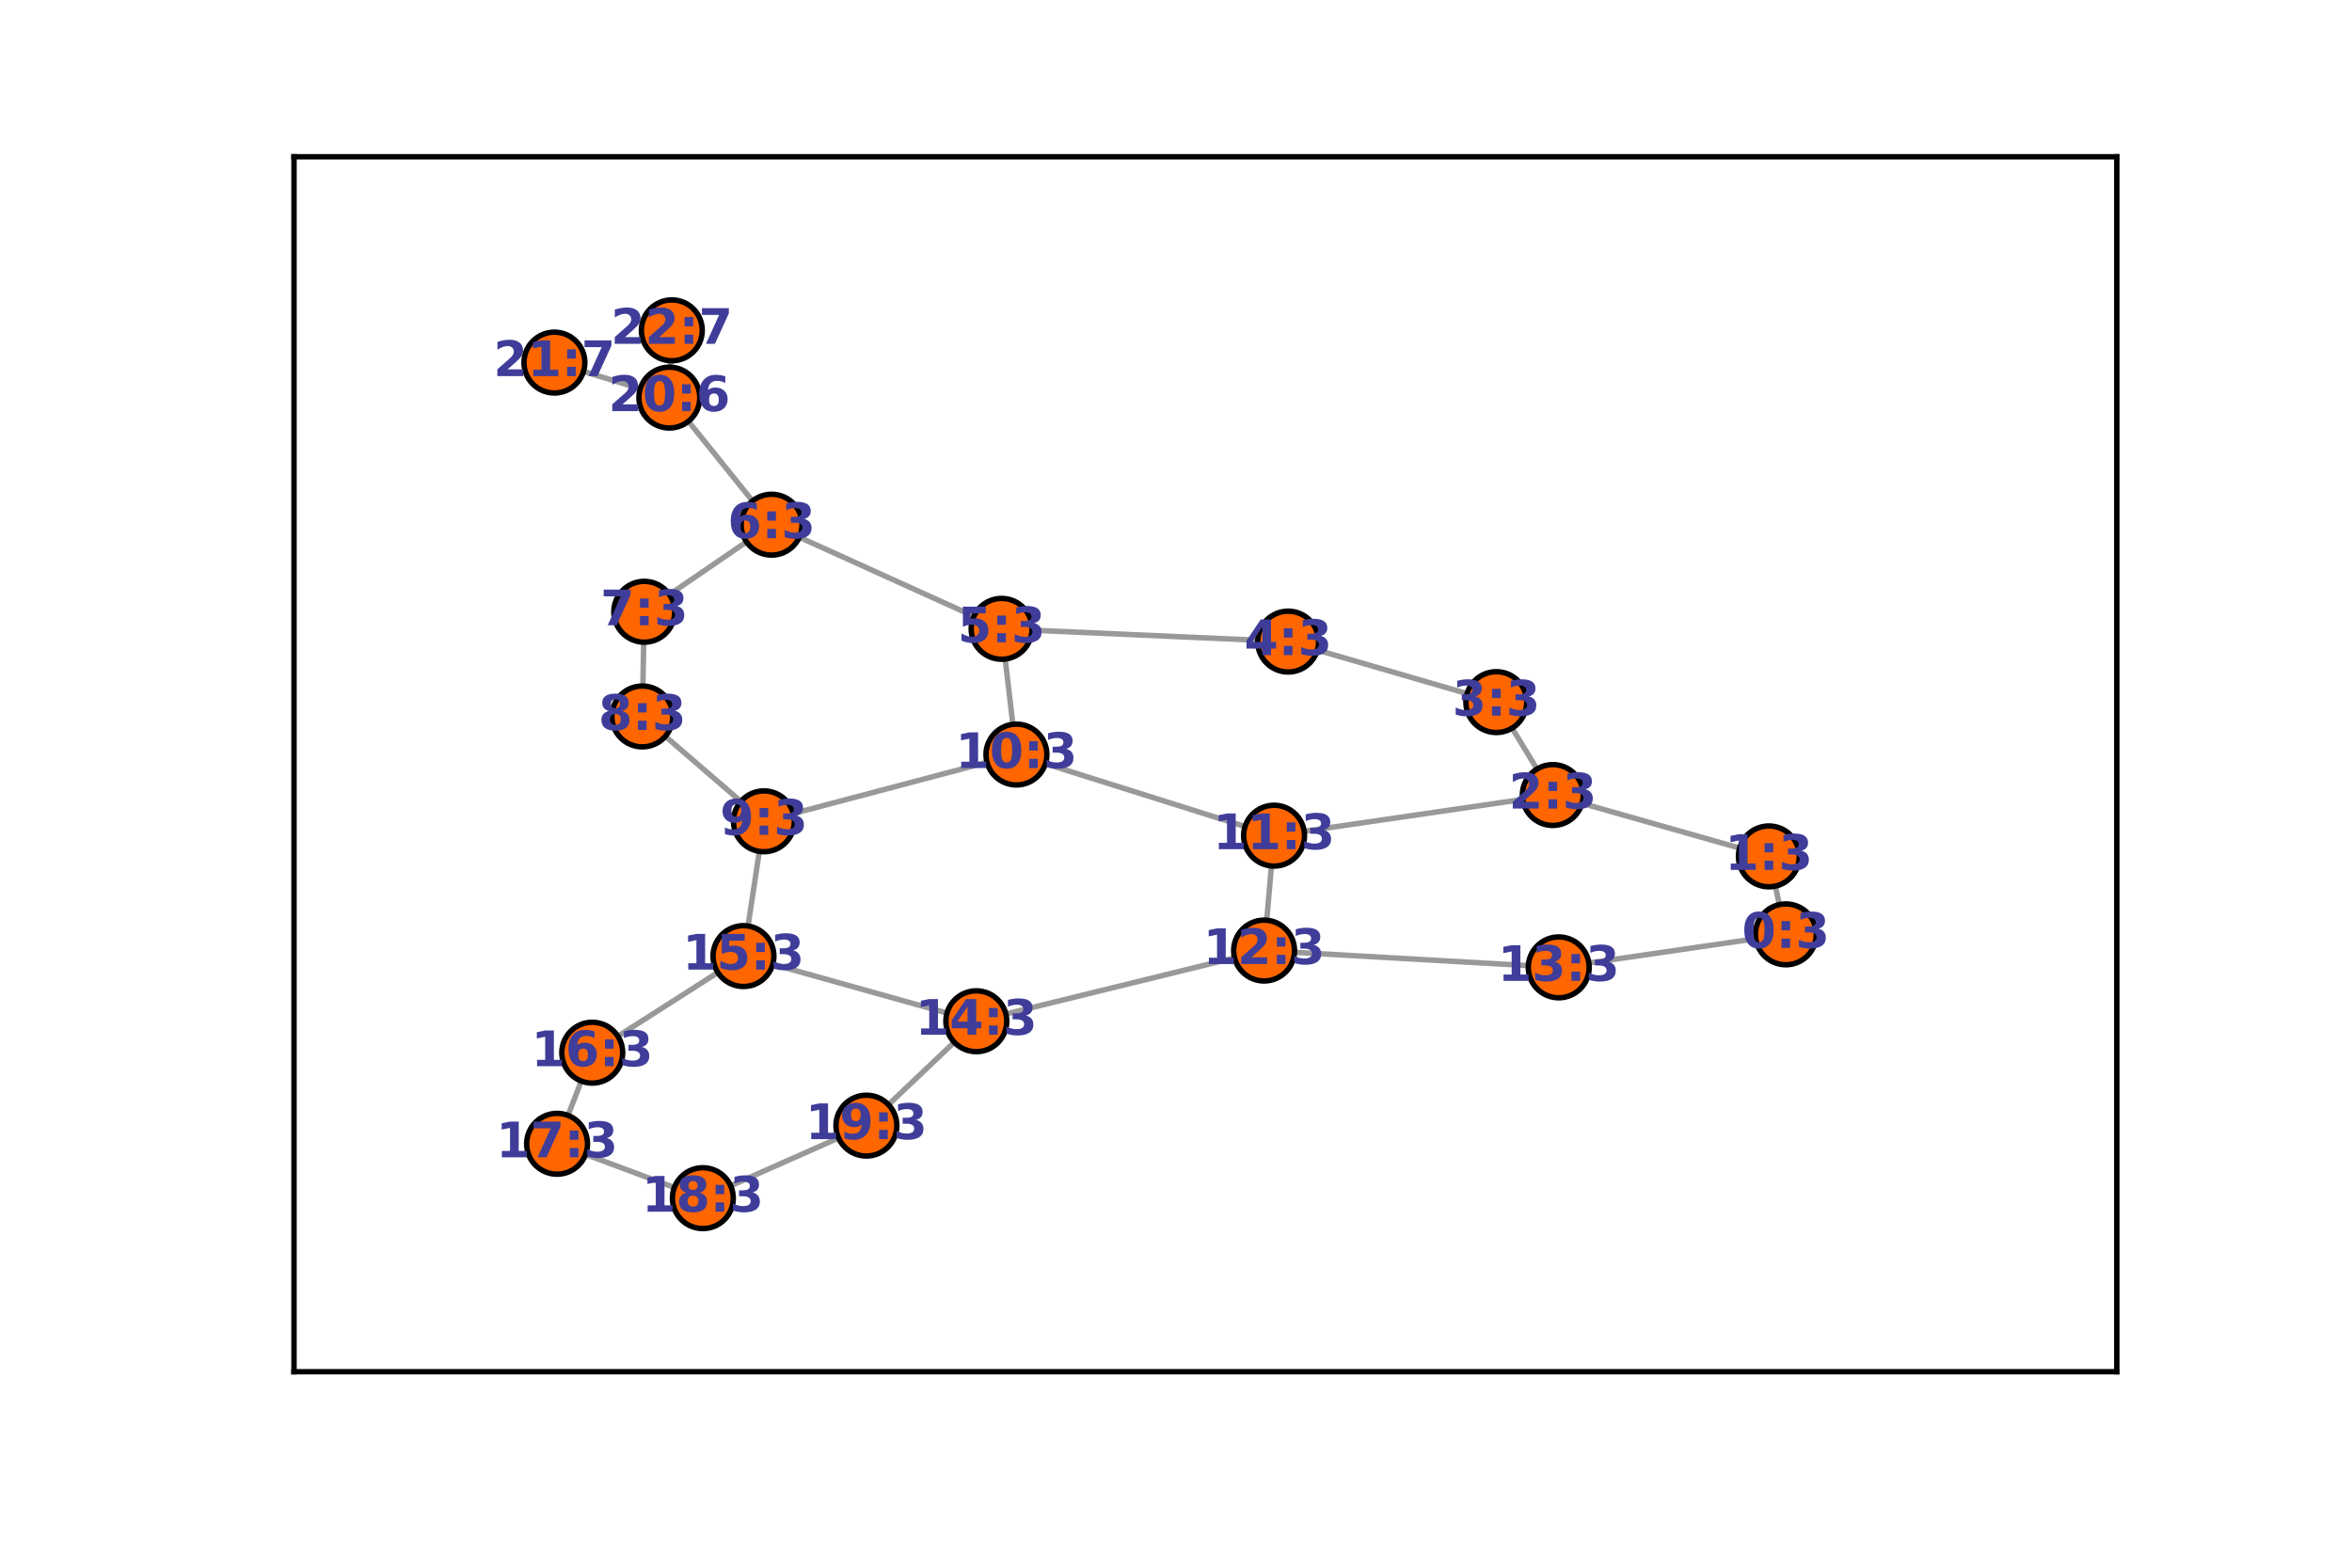 <?xml version="1.0" encoding="utf-8" standalone="no"?>
<!DOCTYPE svg PUBLIC "-//W3C//DTD SVG 1.1//EN"
  "http://www.w3.org/Graphics/SVG/1.1/DTD/svg11.dtd">
<!-- Created with matplotlib (http://matplotlib.org/) -->
<svg height="288pt" version="1.1" viewBox="0 0 432 288" width="432pt" xmlns="http://www.w3.org/2000/svg" xmlns:xlink="http://www.w3.org/1999/xlink">
 <defs>
  <style type="text/css">
*{stroke-linecap:butt;stroke-linejoin:round;stroke-miterlimit:100000;}
  </style>
 </defs>
 <g id="figure_1">
  <g id="patch_1">
   <path d="M 0 288 
L 432 288 
L 432 0 
L 0 0 
z
" style="fill:#ffffff;"/>
  </g>
  <g id="axes_1">
   <g id="patch_2">
    <path d="M 54 252 
L 388.8 252 
L 388.8 28.8 
L 54 28.8 
z
" style="fill:#ffffff;"/>
   </g>
   <g id="LineCollection_1">
    <path clip-path="url(#p51a516e676)" d="M 328.009 171.65 
L 324.895 157.328 
" style="fill:none;stroke:#000000;stroke-opacity:0.4;"/>
    <path clip-path="url(#p51a516e676)" d="M 328.009 171.65 
L 286.298 177.716 
" style="fill:none;stroke:#000000;stroke-opacity:0.4;"/>
    <path clip-path="url(#p51a516e676)" d="M 324.895 157.328 
L 285.206 146.056 
" style="fill:none;stroke:#000000;stroke-opacity:0.4;"/>
    <path clip-path="url(#p51a516e676)" d="M 285.206 146.056 
L 274.831 128.985 
" style="fill:none;stroke:#000000;stroke-opacity:0.4;"/>
    <path clip-path="url(#p51a516e676)" d="M 285.206 146.056 
L 234.011 153.521 
" style="fill:none;stroke:#000000;stroke-opacity:0.4;"/>
    <path clip-path="url(#p51a516e676)" d="M 274.831 128.985 
L 236.598 117.868 
" style="fill:none;stroke:#000000;stroke-opacity:0.4;"/>
    <path clip-path="url(#p51a516e676)" d="M 236.598 117.868 
L 183.968 115.523 
" style="fill:none;stroke:#000000;stroke-opacity:0.4;"/>
    <path clip-path="url(#p51a516e676)" d="M 183.968 115.523 
L 186.69 138.618 
" style="fill:none;stroke:#000000;stroke-opacity:0.4;"/>
    <path clip-path="url(#p51a516e676)" d="M 183.968 115.523 
L 141.721 96.388 
" style="fill:none;stroke:#000000;stroke-opacity:0.4;"/>
    <path clip-path="url(#p51a516e676)" d="M 141.721 96.388 
L 122.94 73.042 
" style="fill:none;stroke:#000000;stroke-opacity:0.4;"/>
    <path clip-path="url(#p51a516e676)" d="M 141.721 96.388 
L 118.337 112.388 
" style="fill:none;stroke:#000000;stroke-opacity:0.4;"/>
    <path clip-path="url(#p51a516e676)" d="M 118.337 112.388 
L 117.975 131.619 
" style="fill:none;stroke:#000000;stroke-opacity:0.4;"/>
    <path clip-path="url(#p51a516e676)" d="M 117.975 131.619 
L 140.308 150.884 
" style="fill:none;stroke:#000000;stroke-opacity:0.4;"/>
    <path clip-path="url(#p51a516e676)" d="M 140.308 150.884 
L 186.69 138.618 
" style="fill:none;stroke:#000000;stroke-opacity:0.4;"/>
    <path clip-path="url(#p51a516e676)" d="M 140.308 150.884 
L 136.555 175.643 
" style="fill:none;stroke:#000000;stroke-opacity:0.4;"/>
    <path clip-path="url(#p51a516e676)" d="M 186.69 138.618 
L 234.011 153.521 
" style="fill:none;stroke:#000000;stroke-opacity:0.4;"/>
    <path clip-path="url(#p51a516e676)" d="M 234.011 153.521 
L 232.182 174.628 
" style="fill:none;stroke:#000000;stroke-opacity:0.4;"/>
    <path clip-path="url(#p51a516e676)" d="M 232.182 174.628 
L 286.298 177.716 
" style="fill:none;stroke:#000000;stroke-opacity:0.4;"/>
    <path clip-path="url(#p51a516e676)" d="M 232.182 174.628 
L 179.323 187.612 
" style="fill:none;stroke:#000000;stroke-opacity:0.4;"/>
    <path clip-path="url(#p51a516e676)" d="M 179.323 187.612 
L 159.133 206.787 
" style="fill:none;stroke:#000000;stroke-opacity:0.4;"/>
    <path clip-path="url(#p51a516e676)" d="M 179.323 187.612 
L 136.555 175.643 
" style="fill:none;stroke:#000000;stroke-opacity:0.4;"/>
    <path clip-path="url(#p51a516e676)" d="M 136.555 175.643 
L 108.779 193.387 
" style="fill:none;stroke:#000000;stroke-opacity:0.4;"/>
    <path clip-path="url(#p51a516e676)" d="M 108.779 193.387 
L 102.319 210.125 
" style="fill:none;stroke:#000000;stroke-opacity:0.4;"/>
    <path clip-path="url(#p51a516e676)" d="M 102.319 210.125 
L 129.094 220.114 
" style="fill:none;stroke:#000000;stroke-opacity:0.4;"/>
    <path clip-path="url(#p51a516e676)" d="M 129.094 220.114 
L 159.133 206.787 
" style="fill:none;stroke:#000000;stroke-opacity:0.4;"/>
    <path clip-path="url(#p51a516e676)" d="M 122.94 73.042 
L 101.829 66.611 
" style="fill:none;stroke:#000000;stroke-opacity:0.4;"/>
    <path clip-path="url(#p51a516e676)" d="M 122.94 73.042 
L 123.395 60.686 
" style="fill:none;stroke:#000000;stroke-opacity:0.4;"/>
   </g>
   <g id="PathCollection_1">
    <defs>
     <path d="M 0 5.59 
C 1.483 5.59 2.905 5.001 3.953 3.953 
C 5.001 2.905 5.59 1.483 5.59 0 
C 5.59 -1.483 5.001 -2.905 3.953 -3.953 
C 2.905 -5.001 1.483 -5.59 0 -5.59 
C -1.483 -5.59 -2.905 -5.001 -3.953 -3.953 
C -5.001 -2.905 -5.59 -1.483 -5.59 0 
C -5.59 1.483 -5.001 2.905 -3.953 3.953 
C -2.905 5.001 -1.483 5.59 0 5.59 
z
" id="mfe976fe889" style="stroke:#000000;"/>
    </defs>
    <g clip-path="url(#p51a516e676)">
     <use style="fill:#ff6600;stroke:#000000;" x="328.009" xlink:href="#mfe976fe889" y="171.65"/>
     <use style="fill:#ff6600;stroke:#000000;" x="324.895" xlink:href="#mfe976fe889" y="157.328"/>
     <use style="fill:#ff6600;stroke:#000000;" x="285.206" xlink:href="#mfe976fe889" y="146.056"/>
     <use style="fill:#ff6600;stroke:#000000;" x="274.831" xlink:href="#mfe976fe889" y="128.985"/>
     <use style="fill:#ff6600;stroke:#000000;" x="236.598" xlink:href="#mfe976fe889" y="117.868"/>
     <use style="fill:#ff6600;stroke:#000000;" x="183.968" xlink:href="#mfe976fe889" y="115.523"/>
     <use style="fill:#ff6600;stroke:#000000;" x="141.721" xlink:href="#mfe976fe889" y="96.388"/>
     <use style="fill:#ff6600;stroke:#000000;" x="118.337" xlink:href="#mfe976fe889" y="112.388"/>
     <use style="fill:#ff6600;stroke:#000000;" x="117.975" xlink:href="#mfe976fe889" y="131.619"/>
     <use style="fill:#ff6600;stroke:#000000;" x="140.308" xlink:href="#mfe976fe889" y="150.884"/>
     <use style="fill:#ff6600;stroke:#000000;" x="186.69" xlink:href="#mfe976fe889" y="138.618"/>
     <use style="fill:#ff6600;stroke:#000000;" x="234.011" xlink:href="#mfe976fe889" y="153.521"/>
     <use style="fill:#ff6600;stroke:#000000;" x="232.182" xlink:href="#mfe976fe889" y="174.628"/>
     <use style="fill:#ff6600;stroke:#000000;" x="286.298" xlink:href="#mfe976fe889" y="177.716"/>
     <use style="fill:#ff6600;stroke:#000000;" x="179.323" xlink:href="#mfe976fe889" y="187.612"/>
     <use style="fill:#ff6600;stroke:#000000;" x="136.555" xlink:href="#mfe976fe889" y="175.643"/>
     <use style="fill:#ff6600;stroke:#000000;" x="108.779" xlink:href="#mfe976fe889" y="193.387"/>
     <use style="fill:#ff6600;stroke:#000000;" x="102.319" xlink:href="#mfe976fe889" y="210.125"/>
     <use style="fill:#ff6600;stroke:#000000;" x="129.094" xlink:href="#mfe976fe889" y="220.114"/>
     <use style="fill:#ff6600;stroke:#000000;" x="159.133" xlink:href="#mfe976fe889" y="206.787"/>
     <use style="fill:#ff6600;stroke:#000000;" x="122.94" xlink:href="#mfe976fe889" y="73.042"/>
     <use style="fill:#ff6600;stroke:#000000;" x="101.829" xlink:href="#mfe976fe889" y="66.611"/>
     <use style="fill:#ff6600;stroke:#000000;" x="123.395" xlink:href="#mfe976fe889" y="60.686"/>
    </g>
   </g>
   <g id="patch_3">
    <path d="M 54 28.8 
L 388.8 28.8 
" style="fill:none;stroke:#000000;stroke-linecap:square;stroke-linejoin:miter;"/>
   </g>
   <g id="patch_4">
    <path d="M 388.8 252 
L 388.8 28.8 
" style="fill:none;stroke:#000000;stroke-linecap:square;stroke-linejoin:miter;"/>
   </g>
   <g id="patch_5">
    <path d="M 54 252 
L 388.8 252 
" style="fill:none;stroke:#000000;stroke-linecap:square;stroke-linejoin:miter;"/>
   </g>
   <g id="patch_6">
    <path d="M 54 252 
L 54 28.8 
" style="fill:none;stroke:#000000;stroke-linecap:square;stroke-linejoin:miter;"/>
   </g>
   <g id="text_1">
    <g clip-path="url(#p51a516e676)">
     <!-- 0:3 -->
     <defs>
      <path d="M 11.188 54.688 
L 28.812 54.688 
L 28.812 35.797 
L 11.188 35.797 
z
M 11.188 18.891 
L 28.812 18.891 
L 28.812 0 
L 11.188 0 
z
" id="BitstreamVeraSans-Bold-3a"/>
      <path d="M 46 36.531 
Q 46 50.203 43.438 55.781 
Q 40.875 61.375 34.812 61.375 
Q 28.766 61.375 26.172 55.781 
Q 23.578 50.203 23.578 36.531 
Q 23.578 22.703 26.172 17.031 
Q 28.766 11.375 34.812 11.375 
Q 40.828 11.375 43.406 17.031 
Q 46 22.703 46 36.531 
M 64.797 36.375 
Q 64.797 18.266 56.984 8.422 
Q 49.172 -1.422 34.812 -1.422 
Q 20.406 -1.422 12.594 8.422 
Q 4.781 18.266 4.781 36.375 
Q 4.781 54.547 12.594 64.375 
Q 20.406 74.219 34.812 74.219 
Q 49.172 74.219 56.984 64.375 
Q 64.797 54.547 64.797 36.375 
" id="BitstreamVeraSans-Bold-30"/>
      <path d="M 46.578 39.312 
Q 53.953 37.406 57.781 32.688 
Q 61.625 27.984 61.625 20.703 
Q 61.625 9.859 53.312 4.219 
Q 45.016 -1.422 29.109 -1.422 
Q 23.484 -1.422 17.844 -0.516 
Q 12.203 0.391 6.688 2.203 
L 6.688 16.703 
Q 11.969 14.062 17.156 12.719 
Q 22.359 11.375 27.391 11.375 
Q 34.859 11.375 38.844 13.953 
Q 42.828 16.547 42.828 21.391 
Q 42.828 26.375 38.75 28.938 
Q 34.672 31.5 26.703 31.5 
L 19.188 31.5 
L 19.188 43.609 
L 27.094 43.609 
Q 34.188 43.609 37.641 45.828 
Q 41.109 48.047 41.109 52.594 
Q 41.109 56.781 37.734 59.078 
Q 34.375 61.375 28.219 61.375 
Q 23.688 61.375 19.047 60.344 
Q 14.406 59.328 9.812 57.328 
L 9.812 71.094 
Q 15.375 72.656 20.844 73.438 
Q 26.312 74.219 31.594 74.219 
Q 45.797 74.219 52.844 69.547 
Q 59.906 64.891 59.906 55.516 
Q 59.906 49.125 56.531 45.047 
Q 53.172 40.969 46.578 39.312 
" id="BitstreamVeraSans-Bold-33"/>
     </defs>
     <g style="fill:#3f3d99;" transform="translate(319.947 174.134)scale(0.09 -0.09)">
      <use xlink:href="#BitstreamVeraSans-Bold-30"/>
      <use x="69.58" xlink:href="#BitstreamVeraSans-Bold-3a"/>
      <use x="109.57" xlink:href="#BitstreamVeraSans-Bold-33"/>
     </g>
    </g>
   </g>
   <g id="text_2">
    <g clip-path="url(#p51a516e676)">
     <!-- 1:3 -->
     <defs>
      <path d="M 11.719 12.984 
L 28.328 12.984 
L 28.328 60.109 
L 11.281 56.594 
L 11.281 69.391 
L 28.219 72.906 
L 46.094 72.906 
L 46.094 12.984 
L 62.703 12.984 
L 62.703 0 
L 11.719 0 
z
" id="BitstreamVeraSans-Bold-31"/>
     </defs>
     <g style="fill:#3f3d99;" transform="translate(316.834 159.811)scale(0.09 -0.09)">
      <use xlink:href="#BitstreamVeraSans-Bold-31"/>
      <use x="69.58" xlink:href="#BitstreamVeraSans-Bold-3a"/>
      <use x="109.57" xlink:href="#BitstreamVeraSans-Bold-33"/>
     </g>
    </g>
   </g>
   <g id="text_3">
    <g clip-path="url(#p51a516e676)">
     <!-- 2:3 -->
     <defs>
      <path d="M 28.812 13.812 
L 60.891 13.812 
L 60.891 0 
L 7.906 0 
L 7.906 13.812 
L 34.516 37.312 
Q 38.094 40.531 39.797 43.609 
Q 41.5 46.688 41.5 50 
Q 41.5 55.125 38.062 58.25 
Q 34.625 61.375 28.906 61.375 
Q 24.516 61.375 19.281 59.5 
Q 14.062 57.625 8.109 53.906 
L 8.109 69.922 
Q 14.453 72.016 20.656 73.109 
Q 26.859 74.219 32.812 74.219 
Q 45.906 74.219 53.156 68.453 
Q 60.406 62.703 60.406 52.391 
Q 60.406 46.438 57.328 41.281 
Q 54.25 36.141 44.391 27.484 
z
" id="BitstreamVeraSans-Bold-32"/>
     </defs>
     <g style="fill:#3f3d99;" transform="translate(277.145 148.539)scale(0.09 -0.09)">
      <use xlink:href="#BitstreamVeraSans-Bold-32"/>
      <use x="69.58" xlink:href="#BitstreamVeraSans-Bold-3a"/>
      <use x="109.57" xlink:href="#BitstreamVeraSans-Bold-33"/>
     </g>
    </g>
   </g>
   <g id="text_4">
    <g clip-path="url(#p51a516e676)">
     <!-- 3:3 -->
     <g style="fill:#3f3d99;" transform="translate(266.77 131.469)scale(0.09 -0.09)">
      <use xlink:href="#BitstreamVeraSans-Bold-33"/>
      <use x="69.58" xlink:href="#BitstreamVeraSans-Bold-3a"/>
      <use x="109.57" xlink:href="#BitstreamVeraSans-Bold-33"/>
     </g>
    </g>
   </g>
   <g id="text_5">
    <g clip-path="url(#p51a516e676)">
     <!-- 4:3 -->
     <defs>
      <path d="M 36.812 57.422 
L 16.219 26.906 
L 36.812 26.906 
z
M 33.688 72.906 
L 54.594 72.906 
L 54.594 26.906 
L 64.984 26.906 
L 64.984 13.281 
L 54.594 13.281 
L 54.594 0 
L 36.812 0 
L 36.812 13.281 
L 4.5 13.281 
L 4.5 29.391 
z
" id="BitstreamVeraSans-Bold-34"/>
     </defs>
     <g style="fill:#3f3d99;" transform="translate(228.537 120.351)scale(0.09 -0.09)">
      <use xlink:href="#BitstreamVeraSans-Bold-34"/>
      <use x="69.58" xlink:href="#BitstreamVeraSans-Bold-3a"/>
      <use x="109.57" xlink:href="#BitstreamVeraSans-Bold-33"/>
     </g>
    </g>
   </g>
   <g id="text_6">
    <g clip-path="url(#p51a516e676)">
     <!-- 5:3 -->
     <defs>
      <path d="M 10.594 72.906 
L 57.328 72.906 
L 57.328 59.078 
L 25.594 59.078 
L 25.594 47.797 
Q 27.734 48.391 29.906 48.703 
Q 32.078 49.031 34.422 49.031 
Q 47.75 49.031 55.172 42.359 
Q 62.594 35.688 62.594 23.781 
Q 62.594 11.969 54.516 5.266 
Q 46.438 -1.422 32.078 -1.422 
Q 25.875 -1.422 19.797 -0.219 
Q 13.719 0.984 7.719 3.422 
L 7.719 18.219 
Q 13.672 14.797 19.016 13.078 
Q 24.359 11.375 29.109 11.375 
Q 35.938 11.375 39.859 14.719 
Q 43.797 18.062 43.797 23.781 
Q 43.797 29.547 39.859 32.859 
Q 35.938 36.188 29.109 36.188 
Q 25.047 36.188 20.453 35.125 
Q 15.875 34.078 10.594 31.891 
z
" id="BitstreamVeraSans-Bold-35"/>
     </defs>
     <g style="fill:#3f3d99;" transform="translate(175.907 118.007)scale(0.09 -0.09)">
      <use xlink:href="#BitstreamVeraSans-Bold-35"/>
      <use x="69.58" xlink:href="#BitstreamVeraSans-Bold-3a"/>
      <use x="109.57" xlink:href="#BitstreamVeraSans-Bold-33"/>
     </g>
    </g>
   </g>
   <g id="text_7">
    <g clip-path="url(#p51a516e676)">
     <!-- 6:3 -->
     <defs>
      <path d="M 36.188 35.984 
Q 31.25 35.984 28.781 32.781 
Q 26.312 29.594 26.312 23.188 
Q 26.312 16.797 28.781 13.594 
Q 31.25 10.406 36.188 10.406 
Q 41.156 10.406 43.625 13.594 
Q 46.094 16.797 46.094 23.188 
Q 46.094 29.594 43.625 32.781 
Q 41.156 35.984 36.188 35.984 
M 59.422 71 
L 59.422 57.516 
Q 54.781 59.719 50.672 60.766 
Q 46.578 61.812 42.672 61.812 
Q 34.281 61.812 29.594 57.141 
Q 24.906 52.484 24.125 43.312 
Q 27.344 45.703 31.094 46.891 
Q 34.859 48.094 39.312 48.094 
Q 50.484 48.094 57.344 41.547 
Q 64.203 35.016 64.203 24.422 
Q 64.203 12.703 56.531 5.641 
Q 48.875 -1.422 35.984 -1.422 
Q 21.781 -1.422 13.984 8.172 
Q 6.203 17.781 6.203 35.406 
Q 6.203 53.469 15.312 63.797 
Q 24.422 74.125 40.281 74.125 
Q 45.312 74.125 50.047 73.344 
Q 54.781 72.562 59.422 71 
" id="BitstreamVeraSans-Bold-36"/>
     </defs>
     <g style="fill:#3f3d99;" transform="translate(133.659 98.871)scale(0.09 -0.09)">
      <use xlink:href="#BitstreamVeraSans-Bold-36"/>
      <use x="69.58" xlink:href="#BitstreamVeraSans-Bold-3a"/>
      <use x="109.57" xlink:href="#BitstreamVeraSans-Bold-33"/>
     </g>
    </g>
   </g>
   <g id="text_8">
    <g clip-path="url(#p51a516e676)">
     <!-- 7:3 -->
     <defs>
      <path d="M 6.688 72.906 
L 61.625 72.906 
L 61.625 62.312 
L 33.203 0 
L 14.891 0 
L 41.797 59.078 
L 6.688 59.078 
z
" id="BitstreamVeraSans-Bold-37"/>
     </defs>
     <g style="fill:#3f3d99;" transform="translate(110.276 114.871)scale(0.09 -0.09)">
      <use xlink:href="#BitstreamVeraSans-Bold-37"/>
      <use x="69.58" xlink:href="#BitstreamVeraSans-Bold-3a"/>
      <use x="109.57" xlink:href="#BitstreamVeraSans-Bold-33"/>
     </g>
    </g>
   </g>
   <g id="text_9">
    <g clip-path="url(#p51a516e676)">
     <!-- 8:3 -->
     <defs>
      <path d="M 34.812 32.625 
Q 29.547 32.625 26.703 29.734 
Q 23.875 26.859 23.875 21.484 
Q 23.875 16.109 26.703 13.25 
Q 29.547 10.406 34.812 10.406 
Q 40.047 10.406 42.828 13.25 
Q 45.609 16.109 45.609 21.484 
Q 45.609 26.906 42.828 29.766 
Q 40.047 32.625 34.812 32.625 
M 21.094 38.812 
Q 14.453 40.828 11.078 44.969 
Q 7.719 49.125 7.719 55.328 
Q 7.719 64.547 14.594 69.375 
Q 21.484 74.219 34.812 74.219 
Q 48.047 74.219 54.922 69.406 
Q 61.812 64.594 61.812 55.328 
Q 61.812 49.125 58.422 44.969 
Q 55.031 40.828 48.391 38.812 
Q 55.812 36.766 59.594 32.156 
Q 63.375 27.547 63.375 20.516 
Q 63.375 9.672 56.172 4.125 
Q 48.969 -1.422 34.812 -1.422 
Q 20.609 -1.422 13.359 4.125 
Q 6.109 9.672 6.109 20.516 
Q 6.109 27.547 9.891 32.156 
Q 13.672 36.766 21.094 38.812 
M 25.484 53.422 
Q 25.484 49.078 27.906 46.734 
Q 30.328 44.391 34.812 44.391 
Q 39.203 44.391 41.594 46.734 
Q 44 49.078 44 53.422 
Q 44 57.766 41.594 60.078 
Q 39.203 62.406 34.812 62.406 
Q 30.328 62.406 27.906 60.062 
Q 25.484 57.719 25.484 53.422 
" id="BitstreamVeraSans-Bold-38"/>
     </defs>
     <g style="fill:#3f3d99;" transform="translate(109.913 134.103)scale(0.09 -0.09)">
      <use xlink:href="#BitstreamVeraSans-Bold-38"/>
      <use x="69.58" xlink:href="#BitstreamVeraSans-Bold-3a"/>
      <use x="109.57" xlink:href="#BitstreamVeraSans-Bold-33"/>
     </g>
    </g>
   </g>
   <g id="text_10">
    <g clip-path="url(#p51a516e676)">
     <!-- 9:3 -->
     <defs>
      <path d="M 10.016 1.609 
L 10.016 15.094 
Q 14.5 12.984 18.594 11.938 
Q 22.703 10.891 26.703 10.891 
Q 35.109 10.891 39.797 15.547 
Q 44.484 20.219 45.312 29.391 
Q 42 26.953 38.234 25.734 
Q 34.469 24.516 30.078 24.516 
Q 18.891 24.516 12.031 31.031 
Q 5.172 37.547 5.172 48.188 
Q 5.172 59.969 12.812 67.047 
Q 20.453 74.125 33.297 74.125 
Q 47.562 74.125 55.375 64.5 
Q 63.188 54.891 63.188 37.312 
Q 63.188 19.234 54.047 8.906 
Q 44.922 -1.422 29 -1.422 
Q 23.875 -1.422 19.188 -0.656 
Q 14.5 0.094 10.016 1.609 
M 33.203 36.719 
Q 38.141 36.719 40.625 39.906 
Q 43.109 43.109 43.109 49.516 
Q 43.109 55.859 40.625 59.078 
Q 38.141 62.312 33.203 62.312 
Q 28.266 62.312 25.781 59.078 
Q 23.297 55.859 23.297 49.516 
Q 23.297 43.109 25.781 39.906 
Q 28.266 36.719 33.203 36.719 
" id="BitstreamVeraSans-Bold-39"/>
     </defs>
     <g style="fill:#3f3d99;" transform="translate(132.247 153.368)scale(0.09 -0.09)">
      <use xlink:href="#BitstreamVeraSans-Bold-39"/>
      <use x="69.58" xlink:href="#BitstreamVeraSans-Bold-3a"/>
      <use x="109.57" xlink:href="#BitstreamVeraSans-Bold-33"/>
     </g>
    </g>
   </g>
   <g id="text_11">
    <g clip-path="url(#p51a516e676)">
     <!-- 10:3 -->
     <g style="fill:#3f3d99;" transform="translate(175.498 141.101)scale(0.09 -0.09)">
      <use xlink:href="#BitstreamVeraSans-Bold-31"/>
      <use x="69.58" xlink:href="#BitstreamVeraSans-Bold-30"/>
      <use x="139.16" xlink:href="#BitstreamVeraSans-Bold-3a"/>
      <use x="179.15" xlink:href="#BitstreamVeraSans-Bold-33"/>
     </g>
    </g>
   </g>
   <g id="text_12">
    <g clip-path="url(#p51a516e676)">
     <!-- 11:3 -->
     <g style="fill:#3f3d99;" transform="translate(222.818 156.004)scale(0.09 -0.09)">
      <use xlink:href="#BitstreamVeraSans-Bold-31"/>
      <use x="69.58" xlink:href="#BitstreamVeraSans-Bold-31"/>
      <use x="139.16" xlink:href="#BitstreamVeraSans-Bold-3a"/>
      <use x="179.15" xlink:href="#BitstreamVeraSans-Bold-33"/>
     </g>
    </g>
   </g>
   <g id="text_13">
    <g clip-path="url(#p51a516e676)">
     <!-- 12:3 -->
     <g style="fill:#3f3d99;" transform="translate(220.99 177.112)scale(0.09 -0.09)">
      <use xlink:href="#BitstreamVeraSans-Bold-31"/>
      <use x="69.58" xlink:href="#BitstreamVeraSans-Bold-32"/>
      <use x="139.16" xlink:href="#BitstreamVeraSans-Bold-3a"/>
      <use x="179.15" xlink:href="#BitstreamVeraSans-Bold-33"/>
     </g>
    </g>
   </g>
   <g id="text_14">
    <g clip-path="url(#p51a516e676)">
     <!-- 13:3 -->
     <g style="fill:#3f3d99;" transform="translate(275.105 180.199)scale(0.09 -0.09)">
      <use xlink:href="#BitstreamVeraSans-Bold-31"/>
      <use x="69.58" xlink:href="#BitstreamVeraSans-Bold-33"/>
      <use x="139.16" xlink:href="#BitstreamVeraSans-Bold-3a"/>
      <use x="179.15" xlink:href="#BitstreamVeraSans-Bold-33"/>
     </g>
    </g>
   </g>
   <g id="text_15">
    <g clip-path="url(#p51a516e676)">
     <!-- 14:3 -->
     <g style="fill:#3f3d99;" transform="translate(168.131 190.096)scale(0.09 -0.09)">
      <use xlink:href="#BitstreamVeraSans-Bold-31"/>
      <use x="69.58" xlink:href="#BitstreamVeraSans-Bold-34"/>
      <use x="139.16" xlink:href="#BitstreamVeraSans-Bold-3a"/>
      <use x="179.15" xlink:href="#BitstreamVeraSans-Bold-33"/>
     </g>
    </g>
   </g>
   <g id="text_16">
    <g clip-path="url(#p51a516e676)">
     <!-- 15:3 -->
     <g style="fill:#3f3d99;" transform="translate(125.363 178.126)scale(0.09 -0.09)">
      <use xlink:href="#BitstreamVeraSans-Bold-31"/>
      <use x="69.58" xlink:href="#BitstreamVeraSans-Bold-35"/>
      <use x="139.16" xlink:href="#BitstreamVeraSans-Bold-3a"/>
      <use x="179.15" xlink:href="#BitstreamVeraSans-Bold-33"/>
     </g>
    </g>
   </g>
   <g id="text_17">
    <g clip-path="url(#p51a516e676)">
     <!-- 16:3 -->
     <g style="fill:#3f3d99;" transform="translate(97.587 195.87)scale(0.09 -0.09)">
      <use xlink:href="#BitstreamVeraSans-Bold-31"/>
      <use x="69.58" xlink:href="#BitstreamVeraSans-Bold-36"/>
      <use x="139.16" xlink:href="#BitstreamVeraSans-Bold-3a"/>
      <use x="179.15" xlink:href="#BitstreamVeraSans-Bold-33"/>
     </g>
    </g>
   </g>
   <g id="text_18">
    <g clip-path="url(#p51a516e676)">
     <!-- 17:3 -->
     <g style="fill:#3f3d99;" transform="translate(91.127 212.608)scale(0.09 -0.09)">
      <use xlink:href="#BitstreamVeraSans-Bold-31"/>
      <use x="69.58" xlink:href="#BitstreamVeraSans-Bold-37"/>
      <use x="139.16" xlink:href="#BitstreamVeraSans-Bold-3a"/>
      <use x="179.15" xlink:href="#BitstreamVeraSans-Bold-33"/>
     </g>
    </g>
   </g>
   <g id="text_19">
    <g clip-path="url(#p51a516e676)">
     <!-- 18:3 -->
     <g style="fill:#3f3d99;" transform="translate(117.901 222.598)scale(0.09 -0.09)">
      <use xlink:href="#BitstreamVeraSans-Bold-31"/>
      <use x="69.58" xlink:href="#BitstreamVeraSans-Bold-38"/>
      <use x="139.16" xlink:href="#BitstreamVeraSans-Bold-3a"/>
      <use x="179.15" xlink:href="#BitstreamVeraSans-Bold-33"/>
     </g>
    </g>
   </g>
   <g id="text_20">
    <g clip-path="url(#p51a516e676)">
     <!-- 19:3 -->
     <g style="fill:#3f3d99;" transform="translate(147.941 209.27)scale(0.09 -0.09)">
      <use xlink:href="#BitstreamVeraSans-Bold-31"/>
      <use x="69.58" xlink:href="#BitstreamVeraSans-Bold-39"/>
      <use x="139.16" xlink:href="#BitstreamVeraSans-Bold-3a"/>
      <use x="179.15" xlink:href="#BitstreamVeraSans-Bold-33"/>
     </g>
    </g>
   </g>
   <g id="text_21">
    <g clip-path="url(#p51a516e676)">
     <!-- 20:6 -->
     <g style="fill:#3f3d99;" transform="translate(111.747 75.525)scale(0.09 -0.09)">
      <use xlink:href="#BitstreamVeraSans-Bold-32"/>
      <use x="69.58" xlink:href="#BitstreamVeraSans-Bold-30"/>
      <use x="139.16" xlink:href="#BitstreamVeraSans-Bold-3a"/>
      <use x="179.15" xlink:href="#BitstreamVeraSans-Bold-36"/>
     </g>
    </g>
   </g>
   <g id="text_22">
    <g clip-path="url(#p51a516e676)">
     <!-- 21:7 -->
     <g style="fill:#3f3d99;" transform="translate(90.636 69.095)scale(0.09 -0.09)">
      <use xlink:href="#BitstreamVeraSans-Bold-32"/>
      <use x="69.58" xlink:href="#BitstreamVeraSans-Bold-31"/>
      <use x="139.16" xlink:href="#BitstreamVeraSans-Bold-3a"/>
      <use x="179.15" xlink:href="#BitstreamVeraSans-Bold-37"/>
     </g>
    </g>
   </g>
   <g id="text_23">
    <g clip-path="url(#p51a516e676)">
     <!-- 22:7 -->
     <g style="fill:#3f3d99;" transform="translate(112.202 63.169)scale(0.09 -0.09)">
      <use xlink:href="#BitstreamVeraSans-Bold-32"/>
      <use x="69.58" xlink:href="#BitstreamVeraSans-Bold-32"/>
      <use x="139.16" xlink:href="#BitstreamVeraSans-Bold-3a"/>
      <use x="179.15" xlink:href="#BitstreamVeraSans-Bold-37"/>
     </g>
    </g>
   </g>
  </g>
 </g>
 <defs>
  <clipPath id="p51a516e676">
   <rect height="223.2" width="334.8" x="54.0" y="28.8"/>
  </clipPath>
 </defs>
</svg>
